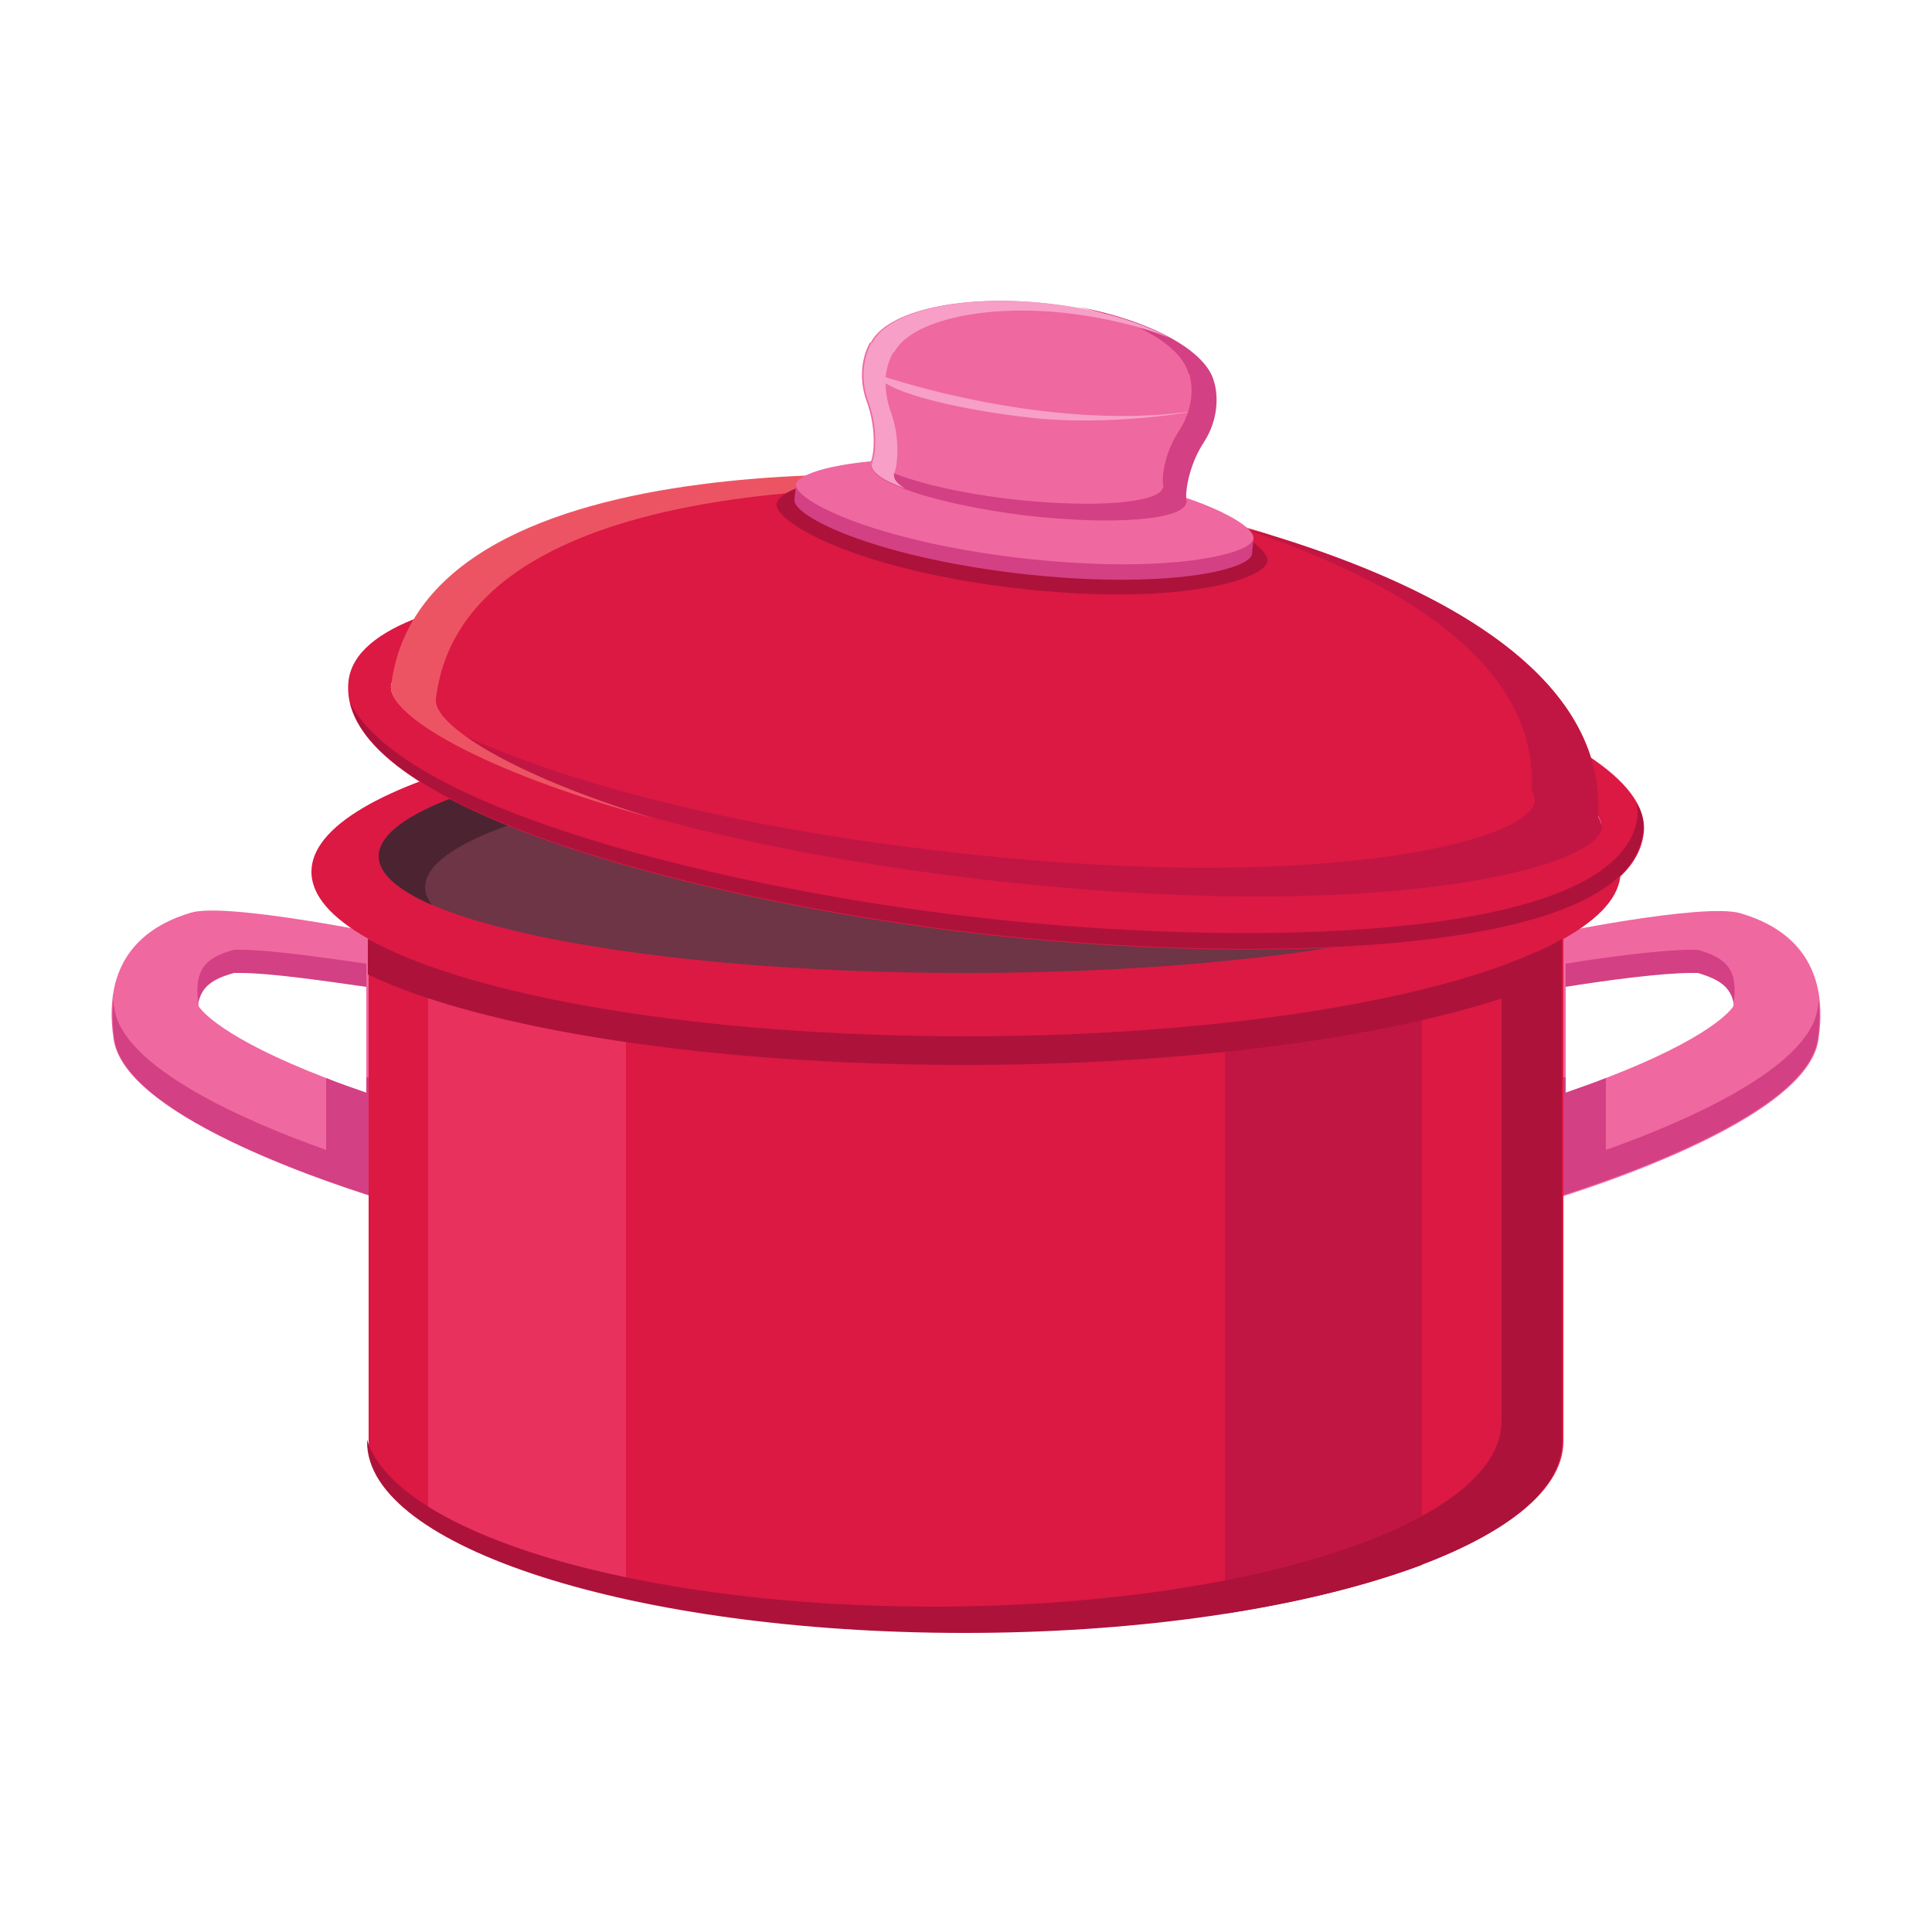 <?xml version="1.0" encoding="utf-8"?>
<!-- Generator: Adobe Illustrator 16.0.0, SVG Export Plug-In . SVG Version: 6.00 Build 0)  -->
<!DOCTYPE svg PUBLIC "-//W3C//DTD SVG 1.1//EN" "http://www.w3.org/Graphics/SVG/1.1/DTD/svg11.dtd">
<svg version="1.1" id="Layer_2" xmlns:x="http://ns.adobe.com/Extensibility/1.0/" xmlns:i="http://ns.adobe.com/AdobeIllustrator/10.0/" xmlns:graph="http://ns.adobe.com/Graphs/1.0/"
	 xmlns="http://www.w3.org/2000/svg" xmlns:xlink="http://www.w3.org/1999/xlink" xmlns:a="http://ns.adobe.com/AdobeSVGViewerExtensions/3.0/"
	 x="0px" y="0px" width="250px" height="250px" viewBox="0 0 250 250" style="enable-background:new 0 0 250 250;"
	 xml:space="preserve">
<g>
	<path style="fill:#D34083;" d="M50.4,123c0,0-3-1.5-19.3-1.9s-5.4,12.1-5.4,12.1c-0.7-4.8,0.9-6.3,4.6-7.3c0.1,0,0.4,0,0.8,0
		c3.8,0,10.7,1,16.3,1.8L50.4,123z"/>
	<path style="fill:#EF68A0;" d="M24.7,118.1c-4.7,1.4-11.7,5.1-10,16.4c1.7,11.3,35.7,21,35.7,21v-34.5
		C50.4,121.1,29.4,116.7,24.7,118.1z M47.4,141.4c-1.7-0.6-3.5-1.2-5.2-1.9c-13.5-5.2-16.2-8.8-16.5-9.3c-0.7-4.8,0.9-6.3,4.6-7.3
		c0.1,0,0.4,0,0.8,0c3.8,0,10.7,1,16.3,1.8V141.4z"/>
	<path style="fill:#D34083;" d="M47.4,139.5v1.9c-1.7-0.6-3.5-1.2-5.2-1.9v9.3c-10.2-3.6-26.3-10.6-27.4-18.3
		c-0.1-0.4-0.1-0.8-0.1-1.2c-0.2,1.5-0.2,3.3,0.1,5.2c1.5,10.4,30.5,19.4,35,20.8c0,0,0,0,0,0c0.2,0,0.3,0.1,0.4,0.1
		c0,0,0.1,0,0.1,0c0,0,0.1,0,0.1,0c0,0,0,0,0,0v-4v-12H47.4z"/>
</g>
<g>
	<path style="fill:#D34083;" d="M202.6,127.7c5.6-0.9,12.5-1.8,16.3-1.8c0.4,0,0.7,0,0.8,0c3.7,1.1,5.3,2.5,4.6,7.3
		c0,0,10.9-12.5-5.4-12.1s-19.3,1.9-19.3,1.9L202.6,127.7z"/>
	<path style="fill:#EF68A0;" d="M199.6,121.1v34.5c0,0,34-9.7,35.7-21c1.7-11.3-5.3-15-10-16.4C220.6,116.7,199.6,121.1,199.6,121.1
		z M202.6,124.7c5.6-0.9,12.5-1.8,16.3-1.8c0.4,0,0.7,0,0.8,0c3.7,1.1,5.3,2.5,4.6,7.3c-0.3,0.5-3,4.1-16.5,9.3
		c-1.8,0.7-3.6,1.3-5.2,1.9V124.7z"/>
	<path style="fill:#D34083;" d="M202.6,139.5v1.9c1.7-0.6,3.5-1.2,5.2-1.9v9.3c10.2-3.6,26.3-10.6,27.4-18.3
		c0.1-0.4,0.1-0.8,0.1-1.2c0.2,1.5,0.2,3.3-0.1,5.2c-1.5,10.4-30.5,19.4-35,20.8c0,0,0,0,0,0c-0.2,0-0.3,0.1-0.4,0.1
		c0,0-0.1,0-0.1,0c0,0-0.1,0-0.1,0c0,0,0,0,0,0v-4v-12H202.6z"/>
</g>
<g>
	<path style="fill:#DB1943;" d="M209.7,112.8c0-11.7-37.9-21.2-84.7-21.2c-46.8,0-84.7,9.5-84.7,21.2c0,3.1,2.6,6,7.4,8.7v65
		c0,13.6,34.6,24.7,77.3,24.7c42.7,0,77.3-11.1,77.3-24.7v-65C207.1,118.8,209.7,115.9,209.7,112.8z"/>
	<path style="fill:#C11643;" d="M158.5,208.8c9.8-1.5,18.5-3.7,25.5-6.3v-73.4l-25.5,5V208.8z"/>
	<path style="fill:#E8315D;" d="M55.4,197.3c5.8,3.8,14.7,7.1,25.6,9.5v-73.7l-25.6-6V197.3z"/>
	<path style="fill:#AD123A;" d="M200.7,122.3c-0.1,0.1-0.3,0.1-0.4,0.2c-0.5,0.2-1,0.5-1.5,0.7c-0.1,0-0.2,0.1-0.3,0.1
		c-1.3,0.6-2.7,1.1-4.2,1.7l0,0c-15.3,5.5-40.7,9.1-69.4,9.1c-34.5,0-64.1-5.2-77.3-12.6v4.6c14.7,7,43.8,11.7,77.3,11.7
		c28.3,0,53.4-3.4,69.4-8.6v54.7c0,13.3-32.9,24-73.6,24c-38.2,0-69.5-9.5-73.2-21.6v0.3c0,13.6,34.6,24.7,77.3,24.7
		c42.7,0,77.3-11.1,77.3-24.7v-60.5v-4.6C201.8,121.7,201.3,122,200.7,122.3z"/>
	<g>
		<path style="fill:#6D3545;" d="M201,110.8c0,8.3-34,15.1-76,15.1c-42,0-76-6.8-76-15.1c0-8.3,34-16.1,76-16.1
			C167,94.7,201,102.5,201,110.8z"/>
		<path style="fill:#4C2431;" d="M55,114.8c0-8.3,34-16.1,76-16.1c30.5,0,56.8,4.1,68.9,9.6c-6-7.3-37.3-13.6-74.9-13.6
			c-42,0-76,7.8-76,16.1c0,2.2,2.5,4.4,6.9,6.3C55.3,116.3,55,115.6,55,114.8z"/>
	</g>
</g>
<g>
	<g>
		<g>
			<path style="fill:#DB1943;" d="M126.2,120.8c-33.7-3.9-83-15.9-81.1-32.7c1.7-14.4,52.5-15,86.2-11C165,81,214.3,94,212.7,107.8
				C210.7,124.5,159.9,124.7,126.2,120.8z M130.8,82c-50.7-5.9-79.5,1.3-80.2,6.7s25.8,19.1,76.4,25.1c50.7,5.9,79.5-1.3,80.2-6.7
				C207.8,101.7,181.4,88,130.8,82z"/>
			<path style="fill:#AD123A;" d="M211.8,103.9c0.1,0.6,0.1,1.1,0.1,1.7c-2,16.8-52.8,17-86.4,13c-30.3-3.5-73.2-13.6-80.2-27.7
				c3.5,15.3,49.2,26.1,80.9,29.8c33.7,3.9,84.5,3.7,86.4-13C212.8,106.5,212.5,105.2,211.8,103.9z"/>
		</g>
		<g>
			<path style="fill:#DB1943;" d="M206.8,105.7c1.9-32.5-67.2-42.5-73.7-43.3l0,0c0,0-0.1,0-0.2,0c-0.2,0-0.2,0-0.2,0l0,0
				c-6.7-0.7-78-7.1-82,26.5c-0.6,5.4,25.8,19.1,76.4,25.1c50.7,5.9,79.5-1.3,80.2-6.7C207.2,106.7,207.1,106.2,206.8,105.7z"/>
			<path style="fill:#C11643;" d="M206.8,105.7c1.2-21.3-28-32.9-50.1-38.6c20,6,42.5,16.9,41.5,35.2c0.3,0.5,0.4,1,0.4,1.4
				c-0.6,5.2-28.3,12.2-77,6.4c-38.8-4.5-62.8-13.9-70.6-20.1c3.1,6,29.2,18.3,76.1,23.8c50.7,5.9,79.5-1.3,80.2-6.7
				C207.2,106.7,207.1,106.2,206.8,105.7z"/>
			<path style="fill:#ED5463;" d="M56.4,90.5c3.9-33.6,75.3-27.1,82-26.5l0,0c0,0,0.1,0,0.2,0c0.2,0,0.2,0,0.2,0l0,0
				c2.4,0.3,13.3,1.9,26,5.3c-15.1-4.6-29-6.6-31.8-7l0,0c0,0-0.1,0-0.2,0c-0.2,0-0.2,0-0.2,0l0,0c-6.7-0.7-78-7.1-82,26.5
				c-0.4,3.6,11.2,10.9,34,17.1C65.7,100.1,56.1,93.7,56.4,90.5z"/>
			<path style="fill:#AD123A;" d="M133.1,61.7c-20.5-2.4-32.3,1-32.6,3.5c-0.3,2.4,10.4,8.5,30.9,10.9c20.5,2.4,32.3-1,32.6-3.5
				C164.3,70.2,153.7,64.1,133.1,61.7z"/>
		</g>
	</g>
	<g>
		<path style="fill:#D34083;" d="M159.9,69.4c-3.8-2.4-12.9-5.6-26.8-7.2c-13.9-1.6-23.5-0.6-27.8,0.8l-2.3-0.3l-0.2,2
			c-0.2,2,9.7,7.2,28.9,9.5c19.2,2.2,30.1-0.5,30.3-2.5l0.2-2L159.9,69.4z"/>
		<path style="fill:#EF68A0;" d="M133.3,60.2c-19.2-2.2-30.1,0.5-30.3,2.5c-0.2,2,9.7,7.2,28.9,9.5c19.2,2.2,30.1-0.5,30.3-2.5
			C162.5,67.6,152.5,62.4,133.3,60.2z"/>
		<g>
			<path style="fill:#EF68A0;" d="M155.6,57.2c2.7-4.1,1.4-7.7,1.4-7.7l-0.1,0c-1.1-4.5-10-8.9-21.2-10.2c-11.2-1.3-20.9,0.9-23,5
				h-0.1c0,0-2.1,3.2-0.4,7.8c1.1,3,1,6.4,0.5,7.6c0,0,0,0.1,0,0.1c-0.1,0.1-0.1,0.3-0.2,0.3l0.1,0c-0.3,2.2,8.6,5.1,19.9,6.5
				c11.2,1.3,20.6,0.6,20.8-1.7l0.1,0c0-0.1-0.1-0.2-0.1-0.4c0,0,0-0.1,0-0.1C153.2,63.2,153.8,59.8,155.6,57.2z"/>
			<path style="fill:#D34083;" d="M157.1,49.4L157.1,49.4c-1-4-8.1-7.9-17.6-9.7c7.8,1.8,13.5,5.2,14.3,8.7l0.1,0
				c0,0,1.2,3.4-1.3,7.3c-1.7,2.5-2.3,5.7-2.1,6.9c0,0,0,0.1,0,0.1c0,0.1,0.1,0.3,0.1,0.3l-0.1,0c-0.2,2.1-9,2.8-19.6,1.6
				c-8.6-1-15.7-3-18-4.8c0,0,0,0,0,0.1c-0.1,0.1-0.1,0.3-0.2,0.3l0.1,0c-0.3,2.2,8.6,5.1,19.9,6.5c11.2,1.3,20.6,0.6,20.8-1.7
				l0.1,0c0-0.1-0.1-0.2-0.1-0.4c0,0,0-0.1,0-0.1c-0.1-1.3,0.5-4.6,2.3-7.3C158.4,53.1,157.1,49.4,157.1,49.4z"/>
			<path style="fill:#F79FC7;" d="M153.7,53.3c-16.7,2.2-34.8-3.1-39.1-4.5c0.2-2,1-3.2,1-3.2h0.1c2.1-4.1,11.8-6.4,23-5
				c4.7,0.6,9.1,1.7,12.6,3.1c-3.9-2.1-9.3-3.7-15.4-4.4c-11.2-1.3-20.9,0.9-23,5h-0.1c0,0-2.1,3.2-0.4,7.8c1.1,3,1,6.4,0.5,7.6
				c0,0,0,0.1,0,0.1c-0.1,0.1-0.1,0.3-0.2,0.3l0.1,0c-0.1,1,1.5,2.1,4.3,3.1c-1-0.6-1.5-1.2-1.4-1.8l-0.1,0c0.1-0.1,0.1-0.2,0.2-0.3
				c0,0,0-0.1,0-0.1c0.4-1.2,0.6-4.6-0.5-7.6c-0.5-1.4-0.7-2.7-0.7-3.8c2.5,1.6,9.7,3.4,18.3,4.4C143.7,55.3,155.5,53.1,153.7,53.3z
				"/>
		</g>
	</g>
</g>
</svg>
